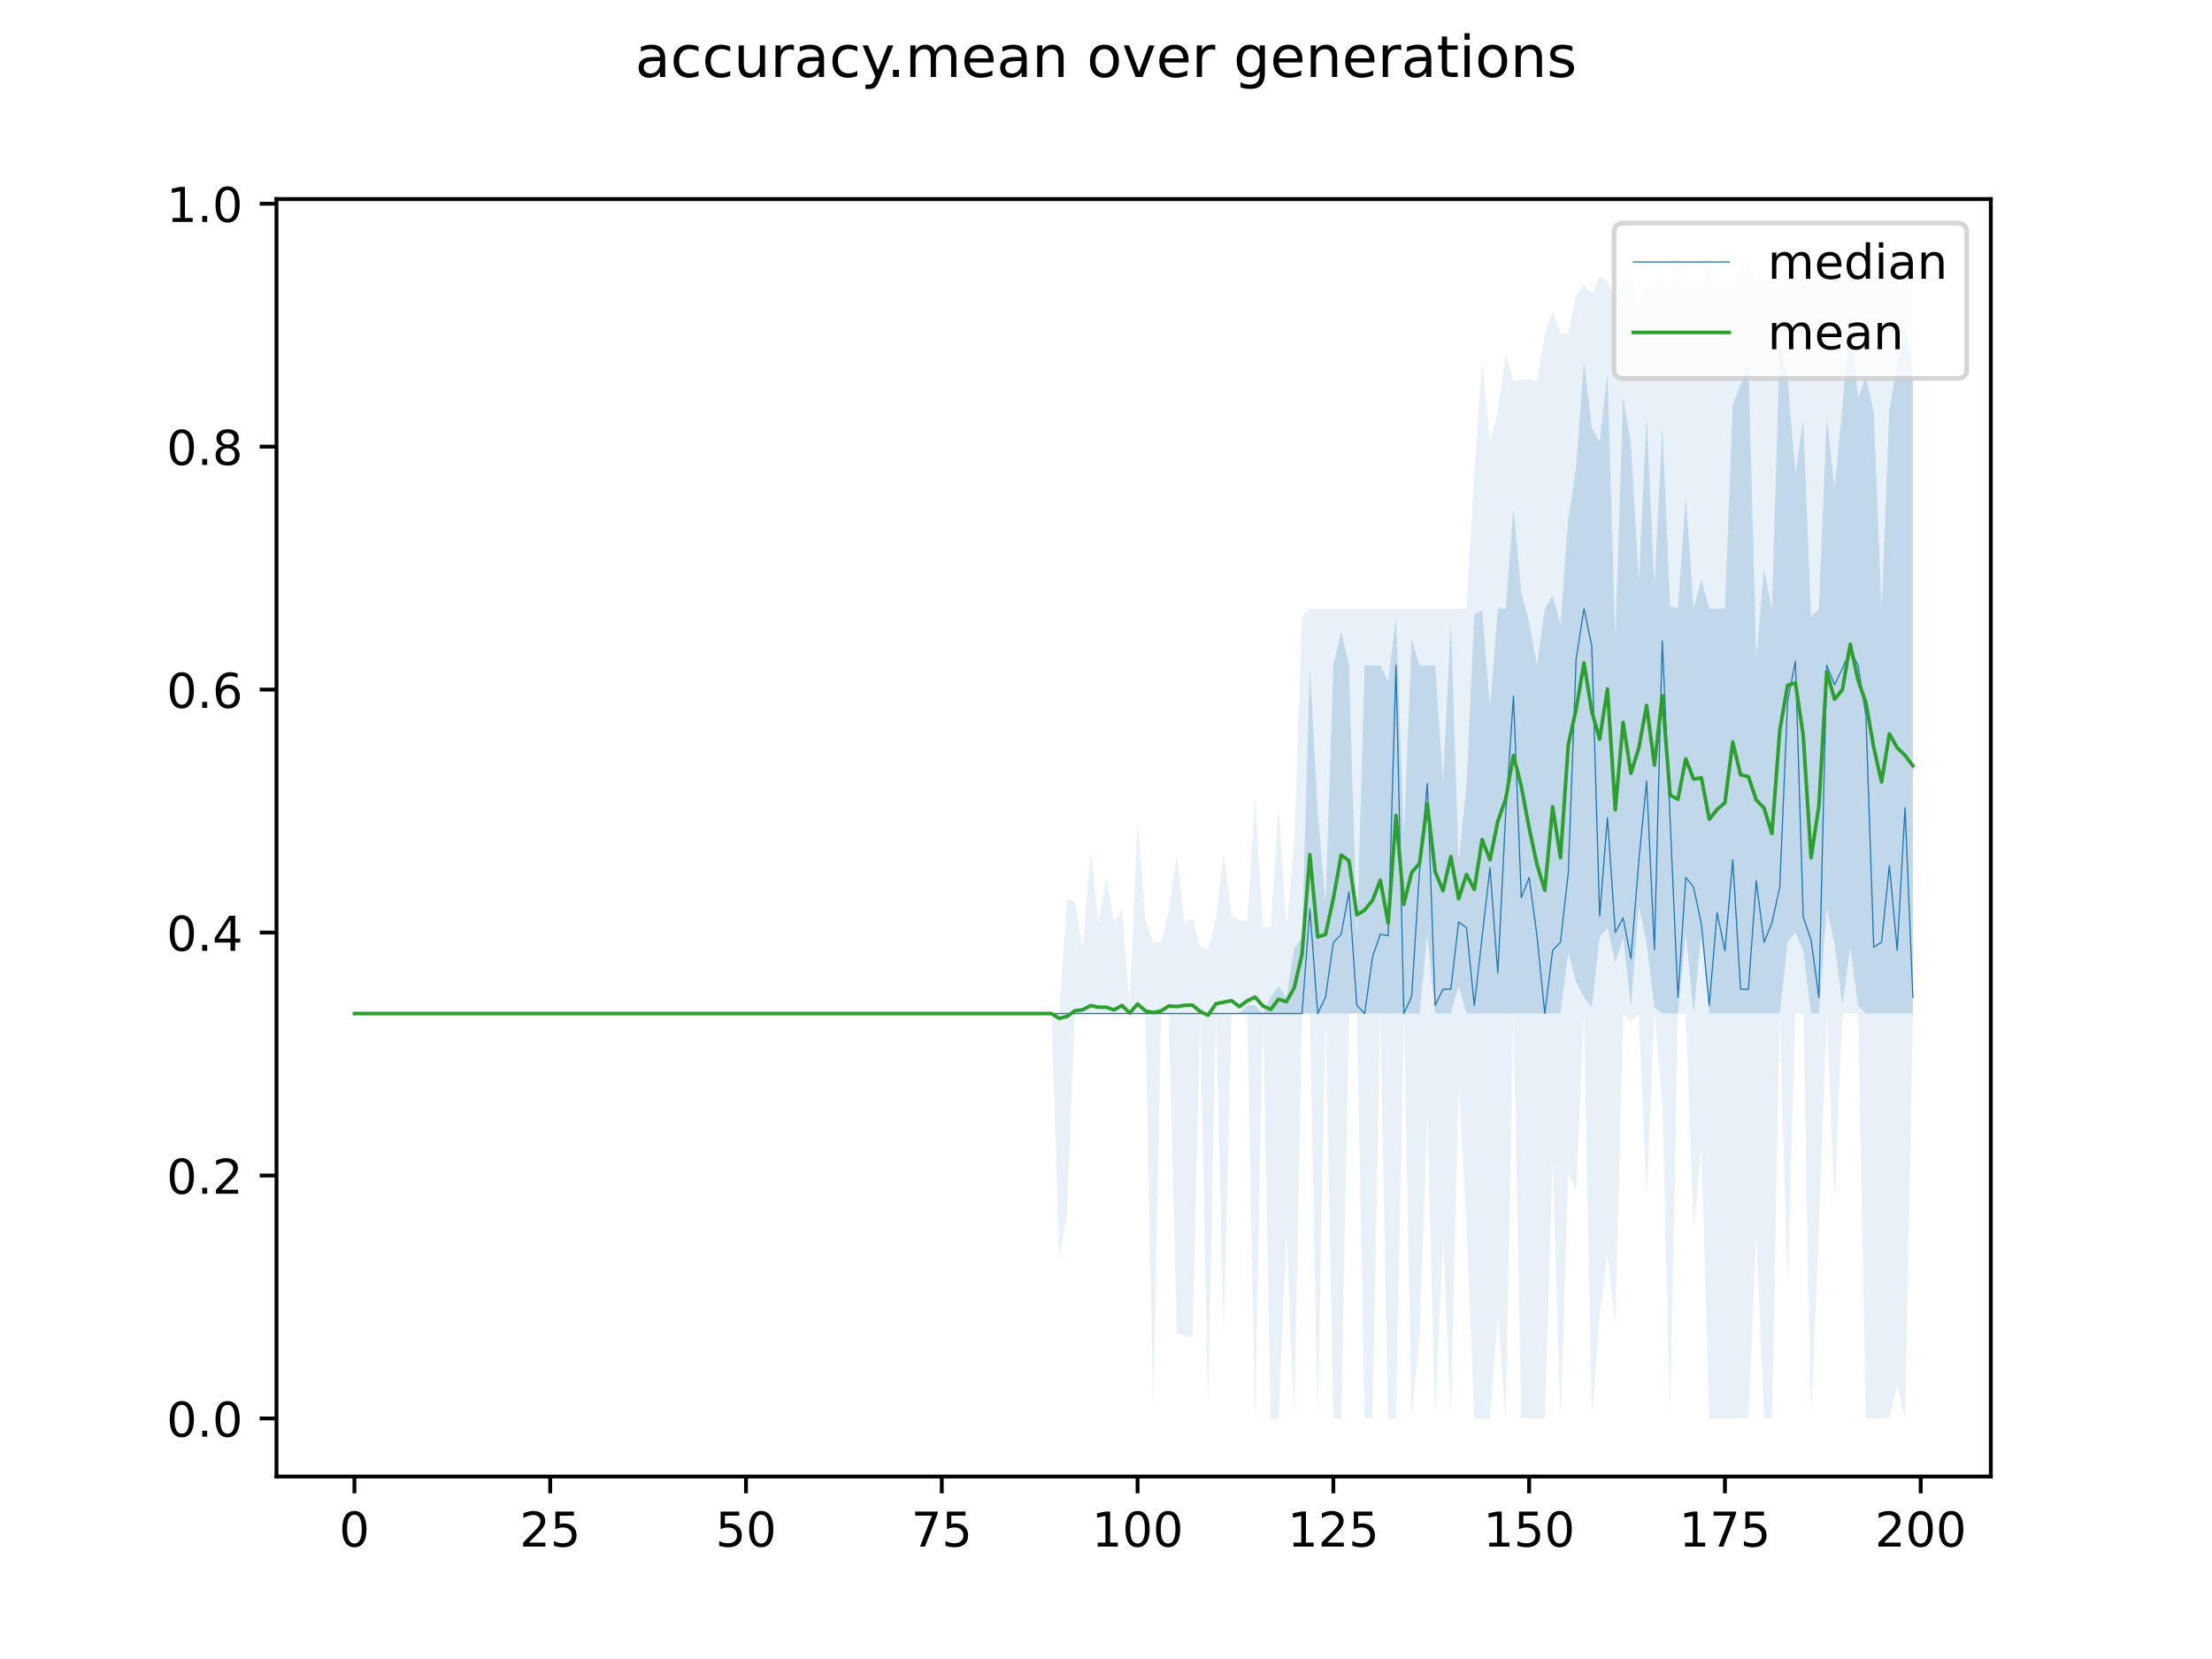 <?xml version="1.0" encoding="utf-8" standalone="no"?>
<!DOCTYPE svg PUBLIC "-//W3C//DTD SVG 1.1//EN"
  "http://www.w3.org/Graphics/SVG/1.1/DTD/svg11.dtd">
<!-- Created with matplotlib (https://matplotlib.org/) -->
<svg height="345.6pt" version="1.1" viewBox="0 0 460.8 345.6" width="460.8pt" xmlns="http://www.w3.org/2000/svg" xmlns:xlink="http://www.w3.org/1999/xlink">
 <defs>
  <style type="text/css">
*{stroke-linecap:butt;stroke-linejoin:round;}
  </style>
 </defs>
 <g id="figure_1">
  <g id="patch_1">
   <path d="M 0 345.6 
L 460.8 345.6 
L 460.8 0 
L 0 0 
z
" style="fill:#ffffff;"/>
  </g>
  <g id="axes_1">
   <g id="patch_2">
    <path d="M 57.6 307.584 
L 414.72 307.584 
L 414.72 41.472 
L 57.6 41.472 
z
" style="fill:#ffffff;"/>
   </g>
   <g id="PolyCollection_1">
    <path clip-path="url(#p1a360f025a)" d="M 73.833 211.137 
L 73.833 211.137 
L 75.464 211.137 
L 77.096 211.137 
L 78.727 211.137 
L 80.358 211.137 
L 81.99 211.137 
L 83.621 211.137 
L 85.253 211.137 
L 86.884 211.137 
L 88.516 211.137 
L 90.147 211.137 
L 91.778 211.137 
L 93.41 211.137 
L 95.041 211.137 
L 96.673 211.137 
L 98.304 211.137 
L 99.936 211.137 
L 101.567 211.137 
L 103.198 211.137 
L 104.83 211.137 
L 106.461 211.137 
L 108.093 211.137 
L 109.724 211.137 
L 111.356 211.137 
L 112.987 211.137 
L 114.618 211.137 
L 116.25 211.137 
L 117.881 211.137 
L 119.513 211.137 
L 121.144 211.137 
L 122.776 211.137 
L 124.407 211.137 
L 126.038 211.137 
L 127.67 211.137 
L 129.301 211.137 
L 130.933 211.137 
L 132.564 211.137 
L 134.196 211.137 
L 135.827 211.137 
L 137.458 211.137 
L 139.09 211.137 
L 140.721 211.137 
L 142.353 211.137 
L 143.984 211.137 
L 145.616 211.137 
L 147.247 211.137 
L 148.879 211.137 
L 150.51 211.137 
L 152.141 211.137 
L 153.773 211.137 
L 155.404 211.137 
L 157.036 211.137 
L 158.667 211.137 
L 160.299 211.137 
L 161.93 211.137 
L 163.561 211.137 
L 165.193 211.137 
L 166.824 211.137 
L 168.456 211.137 
L 170.087 211.137 
L 171.719 211.137 
L 173.35 211.137 
L 174.981 211.137 
L 176.613 211.137 
L 178.244 211.137 
L 179.876 211.137 
L 181.507 211.137 
L 183.139 211.137 
L 184.77 211.137 
L 186.401 211.137 
L 188.033 211.137 
L 189.664 211.137 
L 191.296 211.137 
L 192.927 211.137 
L 194.559 211.137 
L 196.19 211.137 
L 197.821 211.137 
L 199.453 211.137 
L 201.084 211.137 
L 202.716 211.137 
L 204.347 211.137 
L 205.979 211.137 
L 207.61 211.137 
L 209.241 211.137 
L 210.873 211.137 
L 212.504 211.137 
L 214.136 211.137 
L 215.767 211.137 
L 217.399 211.137 
L 219.03 211.137 
L 220.661 211.137 
L 222.293 211.137 
L 223.924 211.137 
L 225.556 211.137 
L 227.187 211.137 
L 228.819 211.137 
L 230.45 211.137 
L 232.081 211.137 
L 233.713 211.137 
L 235.344 211.137 
L 236.976 211.137 
L 238.607 211.137 
L 240.239 211.137 
L 241.87 211.137 
L 243.501 211.137 
L 245.133 211.137 
L 246.764 211.137 
L 248.396 211.137 
L 250.027 211.137 
L 251.659 211.137 
L 253.29 211.137 
L 254.921 211.137 
L 256.553 211.137 
L 258.184 211.137 
L 259.816 211.137 
L 261.447 211.137 
L 263.079 211.137 
L 264.71 211.137 
L 266.341 211.137 
L 267.973 211.137 
L 269.604 211.137 
L 271.236 211.137 
L 272.867 211.137 
L 274.499 211.137 
L 276.13 211.137 
L 277.761 211.137 
L 279.393 211.137 
L 281.024 211.137 
L 282.656 211.137 
L 284.287 211.137 
L 285.919 211.137 
L 287.55 211.137 
L 289.181 211.137 
L 290.813 211.137 
L 292.444 211.137 
L 294.076 211.137 
L 295.707 211.137 
L 297.339 194.741 
L 298.97 211.137 
L 300.601 211.137 
L 302.233 211.137 
L 303.864 205.316 
L 305.496 211.137 
L 307.127 211.137 
L 308.759 211.137 
L 310.39 211.137 
L 312.021 211.137 
L 313.653 211.137 
L 315.284 211.137 
L 316.916 211.137 
L 318.547 211.137 
L 320.179 211.137 
L 321.81 211.137 
L 323.441 211.137 
L 325.073 211.137 
L 326.704 198.399 
L 328.336 204.557 
L 329.967 207.762 
L 331.599 209.871 
L 333.23 195.325 
L 334.862 193.254 
L 336.493 200.593 
L 338.124 195.328 
L 339.756 209.703 
L 341.387 188.731 
L 343.019 196.503 
L 344.65 209.871 
L 346.282 211.137 
L 347.913 211.137 
L 349.544 211.137 
L 351.176 194.266 
L 352.807 211.137 
L 354.439 194.351 
L 356.07 211.137 
L 357.702 211.137 
L 359.333 211.137 
L 360.964 211.137 
L 362.596 211.137 
L 364.227 211.137 
L 365.859 211.137 
L 367.49 211.137 
L 369.122 211.137 
L 370.753 211.137 
L 372.384 196.291 
L 374.016 194.266 
L 375.647 197.978 
L 377.279 211.137 
L 378.91 211.137 
L 380.542 189.175 
L 382.173 196.642 
L 383.804 209.45 
L 385.436 197.303 
L 387.067 209.45 
L 388.699 211.137 
L 390.33 211.137 
L 391.962 211.137 
L 393.593 211.137 
L 395.224 211.137 
L 396.856 211.137 
L 398.487 211.137 
L 398.487 77.186 
L 398.487 77.186 
L 396.856 68.117 
L 395.224 76.09 
L 393.593 85.213 
L 391.962 126.785 
L 390.33 85.959 
L 388.699 78.199 
L 387.067 83.119 
L 385.436 65.04 
L 383.804 84.609 
L 382.173 101.817 
L 380.542 86.971 
L 378.91 126.785 
L 377.279 128.472 
L 375.647 87.298 
L 374.016 98.78 
L 372.384 78.854 
L 370.753 71.788 
L 369.122 127.122 
L 367.49 118.407 
L 365.859 137.245 
L 364.227 75.584 
L 362.596 80.085 
L 360.964 84.188 
L 359.333 126.785 
L 357.702 126.785 
L 356.07 126.785 
L 354.439 120.627 
L 352.807 126.785 
L 351.176 103.42 
L 349.544 126.785 
L 347.913 126.279 
L 346.282 88.658 
L 344.65 122.061 
L 343.019 86.634 
L 341.387 121.049 
L 339.756 92.518 
L 338.124 82.585 
L 336.493 133.196 
L 334.862 77.777 
L 333.23 92.06 
L 331.599 89.074 
L 329.967 75.234 
L 328.336 97.257 
L 326.704 108.014 
L 325.073 130.075 
L 323.441 124.086 
L 321.81 126.785 
L 320.179 138.594 
L 318.547 129.569 
L 316.916 123.411 
L 315.284 105.866 
L 313.653 126.785 
L 312.021 126.785 
L 310.39 147.367 
L 308.759 127.122 
L 307.127 127.882 
L 305.496 163.562 
L 303.864 179.42 
L 302.233 129.653 
L 300.601 162.875 
L 298.97 138.594 
L 297.339 138.594 
L 295.707 138.594 
L 294.076 133.044 
L 292.444 174.275 
L 290.813 128.472 
L 289.181 141.884 
L 287.55 138.594 
L 285.919 138.594 
L 284.287 138.594 
L 282.656 195.314 
L 281.024 138.594 
L 279.393 131.457 
L 277.761 138.594 
L 276.13 188.193 
L 274.499 169.298 
L 272.867 138.594 
L 271.236 195.197 
L 269.604 197.626 
L 267.973 207.762 
L 266.341 205.418 
L 264.71 207.762 
L 263.079 211.137 
L 261.447 209.45 
L 259.816 209.45 
L 258.184 211.137 
L 256.553 211.137 
L 254.921 211.137 
L 253.29 211.137 
L 251.659 211.137 
L 250.027 211.137 
L 248.396 211.137 
L 246.764 211.137 
L 245.133 211.137 
L 243.501 211.137 
L 241.87 211.137 
L 240.239 211.137 
L 238.607 211.137 
L 236.976 211.137 
L 235.344 211.137 
L 233.713 211.137 
L 232.081 211.137 
L 230.45 211.137 
L 228.819 211.137 
L 227.187 211.137 
L 225.556 211.137 
L 223.924 211.137 
L 222.293 211.137 
L 220.661 211.137 
L 219.03 211.137 
L 217.399 211.137 
L 215.767 211.137 
L 214.136 211.137 
L 212.504 211.137 
L 210.873 211.137 
L 209.241 211.137 
L 207.61 211.137 
L 205.979 211.137 
L 204.347 211.137 
L 202.716 211.137 
L 201.084 211.137 
L 199.453 211.137 
L 197.821 211.137 
L 196.19 211.137 
L 194.559 211.137 
L 192.927 211.137 
L 191.296 211.137 
L 189.664 211.137 
L 188.033 211.137 
L 186.401 211.137 
L 184.77 211.137 
L 183.139 211.137 
L 181.507 211.137 
L 179.876 211.137 
L 178.244 211.137 
L 176.613 211.137 
L 174.981 211.137 
L 173.35 211.137 
L 171.719 211.137 
L 170.087 211.137 
L 168.456 211.137 
L 166.824 211.137 
L 165.193 211.137 
L 163.561 211.137 
L 161.93 211.137 
L 160.299 211.137 
L 158.667 211.137 
L 157.036 211.137 
L 155.404 211.137 
L 153.773 211.137 
L 152.141 211.137 
L 150.51 211.137 
L 148.879 211.137 
L 147.247 211.137 
L 145.616 211.137 
L 143.984 211.137 
L 142.353 211.137 
L 140.721 211.137 
L 139.09 211.137 
L 137.458 211.137 
L 135.827 211.137 
L 134.196 211.137 
L 132.564 211.137 
L 130.933 211.137 
L 129.301 211.137 
L 127.67 211.137 
L 126.038 211.137 
L 124.407 211.137 
L 122.776 211.137 
L 121.144 211.137 
L 119.513 211.137 
L 117.881 211.137 
L 116.25 211.137 
L 114.618 211.137 
L 112.987 211.137 
L 111.356 211.137 
L 109.724 211.137 
L 108.093 211.137 
L 106.461 211.137 
L 104.83 211.137 
L 103.198 211.137 
L 101.567 211.137 
L 99.936 211.137 
L 98.304 211.137 
L 96.673 211.137 
L 95.041 211.137 
L 93.41 211.137 
L 91.778 211.137 
L 90.147 211.137 
L 88.516 211.137 
L 86.884 211.137 
L 85.253 211.137 
L 83.621 211.137 
L 81.99 211.137 
L 80.358 211.137 
L 78.727 211.137 
L 77.096 211.137 
L 75.464 211.137 
L 73.833 211.137 
z
" style="fill:#1f77b4;fill-opacity:0.2;"/>
   </g>
   <g id="PolyCollection_2">
    <path clip-path="url(#p1a360f025a)" d="M 73.833 211.137 
L 73.833 211.137 
L 75.464 211.137 
L 77.096 211.137 
L 78.727 211.137 
L 80.358 211.137 
L 81.99 211.137 
L 83.621 211.137 
L 85.253 211.137 
L 86.884 211.137 
L 88.516 211.137 
L 90.147 211.137 
L 91.778 211.137 
L 93.41 211.137 
L 95.041 211.137 
L 96.673 211.137 
L 98.304 211.137 
L 99.936 211.137 
L 101.567 211.137 
L 103.198 211.137 
L 104.83 211.137 
L 106.461 211.137 
L 108.093 211.137 
L 109.724 211.137 
L 111.356 211.137 
L 112.987 211.137 
L 114.618 211.137 
L 116.25 211.137 
L 117.881 211.137 
L 119.513 211.137 
L 121.144 211.137 
L 122.776 211.137 
L 124.407 211.137 
L 126.038 211.137 
L 127.67 211.137 
L 129.301 211.137 
L 130.933 211.137 
L 132.564 211.137 
L 134.196 211.137 
L 135.827 211.137 
L 137.458 211.137 
L 139.09 211.137 
L 140.721 211.137 
L 142.353 211.137 
L 143.984 211.137 
L 145.616 211.137 
L 147.247 211.137 
L 148.879 211.137 
L 150.51 211.137 
L 152.141 211.137 
L 153.773 211.137 
L 155.404 211.137 
L 157.036 211.137 
L 158.667 211.137 
L 160.299 211.137 
L 161.93 211.137 
L 163.561 211.137 
L 165.193 211.137 
L 166.824 211.137 
L 168.456 211.137 
L 170.087 211.137 
L 171.719 211.137 
L 173.35 211.137 
L 174.981 211.137 
L 176.613 211.137 
L 178.244 211.137 
L 179.876 211.137 
L 181.507 211.137 
L 183.139 211.137 
L 184.77 211.137 
L 186.401 211.137 
L 188.033 211.137 
L 189.664 211.137 
L 191.296 211.137 
L 192.927 211.137 
L 194.559 211.137 
L 196.19 211.137 
L 197.821 211.137 
L 199.453 211.137 
L 201.084 211.137 
L 202.716 211.137 
L 204.347 211.137 
L 205.979 211.137 
L 207.61 211.137 
L 209.241 211.137 
L 210.873 211.137 
L 212.504 211.137 
L 214.136 211.137 
L 215.767 211.137 
L 217.399 211.137 
L 219.03 211.137 
L 220.661 262.085 
L 222.293 252.637 
L 223.924 211.137 
L 225.556 211.137 
L 227.187 211.137 
L 228.819 211.137 
L 230.45 211.137 
L 232.081 211.137 
L 233.713 211.137 
L 235.344 211.137 
L 236.976 211.137 
L 238.607 211.137 
L 240.239 293.801 
L 241.87 211.137 
L 243.501 211.137 
L 245.133 277.605 
L 246.764 278.28 
L 248.396 278.618 
L 250.027 211.137 
L 251.659 293.126 
L 253.29 211.137 
L 254.921 277.605 
L 256.553 211.137 
L 258.184 211.137 
L 259.816 211.137 
L 261.447 295.488 
L 263.079 211.137 
L 264.71 295.488 
L 266.341 295.488 
L 267.973 256.686 
L 269.604 295.488 
L 271.236 211.137 
L 272.867 211.137 
L 274.499 295.488 
L 276.13 211.137 
L 277.761 295.488 
L 279.393 295.488 
L 281.024 211.137 
L 282.656 211.137 
L 284.287 295.488 
L 285.919 295.488 
L 287.55 211.137 
L 289.181 295.488 
L 290.813 295.488 
L 292.444 211.137 
L 294.076 295.488 
L 295.707 278.28 
L 297.339 232.393 
L 298.97 295.151 
L 300.601 258.036 
L 302.233 294.813 
L 303.864 225.982 
L 305.496 254.662 
L 307.127 295.488 
L 308.759 295.488 
L 310.39 295.488 
L 312.021 273.894 
L 313.653 295.488 
L 315.284 211.137 
L 316.916 295.488 
L 318.547 295.488 
L 320.179 295.488 
L 321.81 295.488 
L 323.441 241.503 
L 325.073 295.488 
L 326.704 244.54 
L 328.336 247.914 
L 329.967 211.137 
L 331.599 295.488 
L 333.23 274.231 
L 334.862 261.41 
L 336.493 275.581 
L 338.124 211.137 
L 339.756 212.824 
L 341.387 211.137 
L 343.019 249.601 
L 344.65 211.137 
L 346.282 229.356 
L 347.913 295.488 
L 349.544 211.137 
L 351.176 211.137 
L 352.807 256.349 
L 354.439 238.804 
L 356.07 295.488 
L 357.702 295.488 
L 359.333 295.488 
L 360.964 295.488 
L 362.596 295.488 
L 364.227 295.488 
L 365.859 256.686 
L 367.49 295.488 
L 369.122 295.488 
L 370.753 211.137 
L 372.384 267.483 
L 374.016 211.137 
L 375.647 211.137 
L 377.279 295.488 
L 378.91 255.674 
L 380.542 211.137 
L 382.173 250.276 
L 383.804 211.137 
L 385.436 211.137 
L 387.067 211.137 
L 388.699 295.488 
L 390.33 295.488 
L 391.962 295.488 
L 393.593 295.488 
L 395.224 288.74 
L 396.856 295.488 
L 398.487 211.137 
L 398.487 55.93 
L 398.487 55.93 
L 396.856 57.585 
L 395.224 55.255 
L 393.593 55.592 
L 391.962 55.93 
L 390.33 58.292 
L 388.699 57.954 
L 387.067 55.255 
L 385.436 56.97 
L 383.804 55.255 
L 382.173 56.082 
L 380.542 54.918 
L 378.91 54.918 
L 377.279 54.58 
L 375.647 57.634 
L 374.016 59.161 
L 372.384 59.196 
L 370.753 59.047 
L 369.122 57.954 
L 367.49 58.966 
L 365.859 59.047 
L 364.227 53.568 
L 362.596 53.905 
L 360.964 59.841 
L 359.333 59.411 
L 357.702 59.256 
L 356.07 53.568 
L 354.439 60.316 
L 352.807 57.954 
L 351.176 59.979 
L 349.544 55.255 
L 347.913 60.654 
L 346.282 57.617 
L 344.65 58.629 
L 343.019 59.641 
L 341.387 63.16 
L 339.756 57.617 
L 338.124 57.954 
L 336.493 62.722 
L 334.862 58.629 
L 333.23 57.617 
L 331.599 61.328 
L 329.967 59.304 
L 328.336 61.48 
L 326.704 69.426 
L 325.073 69.579 
L 323.441 64.702 
L 321.81 69.662 
L 320.179 79.515 
L 318.547 79.018 
L 316.916 79.059 
L 315.284 79.396 
L 313.653 73.475 
L 312.021 85.622 
L 310.39 91.965 
L 308.759 75.162 
L 307.127 97.869 
L 305.496 126.785 
L 303.864 126.785 
L 302.233 126.785 
L 300.601 126.785 
L 298.97 126.785 
L 297.339 126.785 
L 295.707 126.785 
L 294.076 126.785 
L 292.444 126.785 
L 290.813 126.785 
L 289.181 126.785 
L 287.55 126.785 
L 285.919 126.785 
L 284.287 126.785 
L 282.656 126.785 
L 281.024 126.785 
L 279.393 126.785 
L 277.761 126.785 
L 276.13 126.785 
L 274.499 126.785 
L 272.867 126.785 
L 271.236 128.236 
L 269.604 175.793 
L 267.973 192.917 
L 266.341 168.286 
L 264.71 193.085 
L 263.079 193.24 
L 261.447 166.262 
L 259.816 191.803 
L 258.184 191.663 
L 256.553 190.774 
L 254.921 177.733 
L 253.29 191.567 
L 251.659 197.749 
L 250.027 197.315 
L 248.396 191.23 
L 246.764 192.242 
L 245.133 178.071 
L 243.501 189.543 
L 241.87 196.291 
L 240.239 196.291 
L 238.607 191.567 
L 236.976 171.323 
L 235.344 209.45 
L 233.713 189.205 
L 232.081 192.242 
L 230.45 182.457 
L 228.819 192.242 
L 227.187 177.059 
L 225.556 197.978 
L 223.924 187.92 
L 222.293 187.096 
L 220.661 211.137 
L 219.03 211.137 
L 217.399 211.137 
L 215.767 211.137 
L 214.136 211.137 
L 212.504 211.137 
L 210.873 211.137 
L 209.241 211.137 
L 207.61 211.137 
L 205.979 211.137 
L 204.347 211.137 
L 202.716 211.137 
L 201.084 211.137 
L 199.453 211.137 
L 197.821 211.137 
L 196.19 211.137 
L 194.559 211.137 
L 192.927 211.137 
L 191.296 211.137 
L 189.664 211.137 
L 188.033 211.137 
L 186.401 211.137 
L 184.77 211.137 
L 183.139 211.137 
L 181.507 211.137 
L 179.876 211.137 
L 178.244 211.137 
L 176.613 211.137 
L 174.981 211.137 
L 173.35 211.137 
L 171.719 211.137 
L 170.087 211.137 
L 168.456 211.137 
L 166.824 211.137 
L 165.193 211.137 
L 163.561 211.137 
L 161.93 211.137 
L 160.299 211.137 
L 158.667 211.137 
L 157.036 211.137 
L 155.404 211.137 
L 153.773 211.137 
L 152.141 211.137 
L 150.51 211.137 
L 148.879 211.137 
L 147.247 211.137 
L 145.616 211.137 
L 143.984 211.137 
L 142.353 211.137 
L 140.721 211.137 
L 139.09 211.137 
L 137.458 211.137 
L 135.827 211.137 
L 134.196 211.137 
L 132.564 211.137 
L 130.933 211.137 
L 129.301 211.137 
L 127.67 211.137 
L 126.038 211.137 
L 124.407 211.137 
L 122.776 211.137 
L 121.144 211.137 
L 119.513 211.137 
L 117.881 211.137 
L 116.25 211.137 
L 114.618 211.137 
L 112.987 211.137 
L 111.356 211.137 
L 109.724 211.137 
L 108.093 211.137 
L 106.461 211.137 
L 104.83 211.137 
L 103.198 211.137 
L 101.567 211.137 
L 99.936 211.137 
L 98.304 211.137 
L 96.673 211.137 
L 95.041 211.137 
L 93.41 211.137 
L 91.778 211.137 
L 90.147 211.137 
L 88.516 211.137 
L 86.884 211.137 
L 85.253 211.137 
L 83.621 211.137 
L 81.99 211.137 
L 80.358 211.137 
L 78.727 211.137 
L 77.096 211.137 
L 75.464 211.137 
L 73.833 211.137 
z
" style="fill:#1f77b4;fill-opacity:0.1;"/>
   </g>
   <g id="matplotlib.axis_1">
    <g id="xtick_1">
     <g id="line2d_1">
      <defs>
       <path d="M 0 0 
L 0 3.5 
" id="m3d2b16196c" style="stroke:#000000;stroke-width:0.8;"/>
      </defs>
      <g>
       <use style="stroke:#000000;stroke-width:0.8;" x="73.833" xlink:href="#m3d2b16196c" y="307.584"/>
      </g>
     </g>
     <g id="text_1">
      <!-- 0 -->
      <defs>
       <path d="M 31.781 66.406 
Q 24.172 66.406 20.328 58.906 
Q 16.5 51.422 16.5 36.375 
Q 16.5 21.391 20.328 13.891 
Q 24.172 6.391 31.781 6.391 
Q 39.453 6.391 43.281 13.891 
Q 47.125 21.391 47.125 36.375 
Q 47.125 51.422 43.281 58.906 
Q 39.453 66.406 31.781 66.406 
z
M 31.781 74.219 
Q 44.047 74.219 50.516 64.516 
Q 56.984 54.828 56.984 36.375 
Q 56.984 17.969 50.516 8.266 
Q 44.047 -1.422 31.781 -1.422 
Q 19.531 -1.422 13.062 8.266 
Q 6.594 17.969 6.594 36.375 
Q 6.594 54.828 13.062 64.516 
Q 19.531 74.219 31.781 74.219 
z
" id="DejaVuSans-48"/>
      </defs>
      <g transform="translate(70.651 322.182)scale(0.1 -0.1)">
       <use xlink:href="#DejaVuSans-48"/>
      </g>
     </g>
    </g>
    <g id="xtick_2">
     <g id="line2d_2">
      <g>
       <use style="stroke:#000000;stroke-width:0.8;" x="114.618" xlink:href="#m3d2b16196c" y="307.584"/>
      </g>
     </g>
     <g id="text_2">
      <!-- 25 -->
      <defs>
       <path d="M 19.188 8.297 
L 53.609 8.297 
L 53.609 0 
L 7.328 0 
L 7.328 8.297 
Q 12.938 14.109 22.625 23.891 
Q 32.328 33.688 34.812 36.531 
Q 39.547 41.844 41.422 45.531 
Q 43.312 49.219 43.312 52.781 
Q 43.312 58.594 39.234 62.25 
Q 35.156 65.922 28.609 65.922 
Q 23.969 65.922 18.812 64.312 
Q 13.672 62.703 7.812 59.422 
L 7.812 69.391 
Q 13.766 71.781 18.938 73 
Q 24.125 74.219 28.422 74.219 
Q 39.75 74.219 46.484 68.547 
Q 53.219 62.891 53.219 53.422 
Q 53.219 48.922 51.531 44.891 
Q 49.859 40.875 45.406 35.406 
Q 44.188 33.984 37.641 27.219 
Q 31.109 20.453 19.188 8.297 
z
" id="DejaVuSans-50"/>
       <path d="M 10.797 72.906 
L 49.516 72.906 
L 49.516 64.594 
L 19.828 64.594 
L 19.828 46.734 
Q 21.969 47.469 24.109 47.828 
Q 26.266 48.188 28.422 48.188 
Q 40.625 48.188 47.75 41.5 
Q 54.891 34.812 54.891 23.391 
Q 54.891 11.625 47.562 5.094 
Q 40.234 -1.422 26.906 -1.422 
Q 22.312 -1.422 17.547 -0.641 
Q 12.797 0.141 7.719 1.703 
L 7.719 11.625 
Q 12.109 9.234 16.797 8.062 
Q 21.484 6.891 26.703 6.891 
Q 35.156 6.891 40.078 11.328 
Q 45.016 15.766 45.016 23.391 
Q 45.016 31 40.078 35.438 
Q 35.156 39.891 26.703 39.891 
Q 22.75 39.891 18.812 39.016 
Q 14.891 38.141 10.797 36.281 
z
" id="DejaVuSans-53"/>
      </defs>
      <g transform="translate(108.256 322.182)scale(0.1 -0.1)">
       <use xlink:href="#DejaVuSans-50"/>
       <use x="63.623" xlink:href="#DejaVuSans-53"/>
      </g>
     </g>
    </g>
    <g id="xtick_3">
     <g id="line2d_3">
      <g>
       <use style="stroke:#000000;stroke-width:0.8;" x="155.404" xlink:href="#m3d2b16196c" y="307.584"/>
      </g>
     </g>
     <g id="text_3">
      <!-- 50 -->
      <g transform="translate(149.042 322.182)scale(0.1 -0.1)">
       <use xlink:href="#DejaVuSans-53"/>
       <use x="63.623" xlink:href="#DejaVuSans-48"/>
      </g>
     </g>
    </g>
    <g id="xtick_4">
     <g id="line2d_4">
      <g>
       <use style="stroke:#000000;stroke-width:0.8;" x="196.19" xlink:href="#m3d2b16196c" y="307.584"/>
      </g>
     </g>
     <g id="text_4">
      <!-- 75 -->
      <defs>
       <path d="M 8.203 72.906 
L 55.078 72.906 
L 55.078 68.703 
L 28.609 0 
L 18.312 0 
L 43.219 64.594 
L 8.203 64.594 
z
" id="DejaVuSans-55"/>
      </defs>
      <g transform="translate(189.827 322.182)scale(0.1 -0.1)">
       <use xlink:href="#DejaVuSans-55"/>
       <use x="63.623" xlink:href="#DejaVuSans-53"/>
      </g>
     </g>
    </g>
    <g id="xtick_5">
     <g id="line2d_5">
      <g>
       <use style="stroke:#000000;stroke-width:0.8;" x="236.976" xlink:href="#m3d2b16196c" y="307.584"/>
      </g>
     </g>
     <g id="text_5">
      <!-- 100 -->
      <defs>
       <path d="M 12.406 8.297 
L 28.516 8.297 
L 28.516 63.922 
L 10.984 60.406 
L 10.984 69.391 
L 28.422 72.906 
L 38.281 72.906 
L 38.281 8.297 
L 54.391 8.297 
L 54.391 0 
L 12.406 0 
z
" id="DejaVuSans-49"/>
      </defs>
      <g transform="translate(227.432 322.182)scale(0.1 -0.1)">
       <use xlink:href="#DejaVuSans-49"/>
       <use x="63.623" xlink:href="#DejaVuSans-48"/>
       <use x="127.246" xlink:href="#DejaVuSans-48"/>
      </g>
     </g>
    </g>
    <g id="xtick_6">
     <g id="line2d_6">
      <g>
       <use style="stroke:#000000;stroke-width:0.8;" x="277.761" xlink:href="#m3d2b16196c" y="307.584"/>
      </g>
     </g>
     <g id="text_6">
      <!-- 125 -->
      <g transform="translate(268.218 322.182)scale(0.1 -0.1)">
       <use xlink:href="#DejaVuSans-49"/>
       <use x="63.623" xlink:href="#DejaVuSans-50"/>
       <use x="127.246" xlink:href="#DejaVuSans-53"/>
      </g>
     </g>
    </g>
    <g id="xtick_7">
     <g id="line2d_7">
      <g>
       <use style="stroke:#000000;stroke-width:0.8;" x="318.547" xlink:href="#m3d2b16196c" y="307.584"/>
      </g>
     </g>
     <g id="text_7">
      <!-- 150 -->
      <g transform="translate(309.003 322.182)scale(0.1 -0.1)">
       <use xlink:href="#DejaVuSans-49"/>
       <use x="63.623" xlink:href="#DejaVuSans-53"/>
       <use x="127.246" xlink:href="#DejaVuSans-48"/>
      </g>
     </g>
    </g>
    <g id="xtick_8">
     <g id="line2d_8">
      <g>
       <use style="stroke:#000000;stroke-width:0.8;" x="359.333" xlink:href="#m3d2b16196c" y="307.584"/>
      </g>
     </g>
     <g id="text_8">
      <!-- 175 -->
      <g transform="translate(349.789 322.182)scale(0.1 -0.1)">
       <use xlink:href="#DejaVuSans-49"/>
       <use x="63.623" xlink:href="#DejaVuSans-55"/>
       <use x="127.246" xlink:href="#DejaVuSans-53"/>
      </g>
     </g>
    </g>
    <g id="xtick_9">
     <g id="line2d_9">
      <g>
       <use style="stroke:#000000;stroke-width:0.8;" x="400.119" xlink:href="#m3d2b16196c" y="307.584"/>
      </g>
     </g>
     <g id="text_9">
      <!-- 200 -->
      <g transform="translate(390.575 322.182)scale(0.1 -0.1)">
       <use xlink:href="#DejaVuSans-50"/>
       <use x="63.623" xlink:href="#DejaVuSans-48"/>
       <use x="127.246" xlink:href="#DejaVuSans-48"/>
      </g>
     </g>
    </g>
   </g>
   <g id="matplotlib.axis_2">
    <g id="ytick_1">
     <g id="line2d_10">
      <defs>
       <path d="M 0 0 
L -3.5 0 
" id="ma3bad30ad4" style="stroke:#000000;stroke-width:0.8;"/>
      </defs>
      <g>
       <use style="stroke:#000000;stroke-width:0.8;" x="57.6" xlink:href="#ma3bad30ad4" y="295.488"/>
      </g>
     </g>
     <g id="text_10">
      <!-- 0.0 -->
      <defs>
       <path d="M 10.688 12.406 
L 21 12.406 
L 21 0 
L 10.688 0 
z
" id="DejaVuSans-46"/>
      </defs>
      <g transform="translate(34.697 299.287)scale(0.1 -0.1)">
       <use xlink:href="#DejaVuSans-48"/>
       <use x="63.623" xlink:href="#DejaVuSans-46"/>
       <use x="95.41" xlink:href="#DejaVuSans-48"/>
      </g>
     </g>
    </g>
    <g id="ytick_2">
     <g id="line2d_11">
      <g>
       <use style="stroke:#000000;stroke-width:0.8;" x="57.6" xlink:href="#ma3bad30ad4" y="244.877"/>
      </g>
     </g>
     <g id="text_11">
      <!-- 0.2 -->
      <g transform="translate(34.697 248.676)scale(0.1 -0.1)">
       <use xlink:href="#DejaVuSans-48"/>
       <use x="63.623" xlink:href="#DejaVuSans-46"/>
       <use x="95.41" xlink:href="#DejaVuSans-50"/>
      </g>
     </g>
    </g>
    <g id="ytick_3">
     <g id="line2d_12">
      <g>
       <use style="stroke:#000000;stroke-width:0.8;" x="57.6" xlink:href="#ma3bad30ad4" y="194.266"/>
      </g>
     </g>
     <g id="text_12">
      <!-- 0.4 -->
      <defs>
       <path d="M 37.797 64.312 
L 12.891 25.391 
L 37.797 25.391 
z
M 35.203 72.906 
L 47.609 72.906 
L 47.609 25.391 
L 58.016 25.391 
L 58.016 17.188 
L 47.609 17.188 
L 47.609 0 
L 37.797 0 
L 37.797 17.188 
L 4.891 17.188 
L 4.891 26.703 
z
" id="DejaVuSans-52"/>
      </defs>
      <g transform="translate(34.697 198.065)scale(0.1 -0.1)">
       <use xlink:href="#DejaVuSans-48"/>
       <use x="63.623" xlink:href="#DejaVuSans-46"/>
       <use x="95.41" xlink:href="#DejaVuSans-52"/>
      </g>
     </g>
    </g>
    <g id="ytick_4">
     <g id="line2d_13">
      <g>
       <use style="stroke:#000000;stroke-width:0.8;" x="57.6" xlink:href="#ma3bad30ad4" y="143.655"/>
      </g>
     </g>
     <g id="text_13">
      <!-- 0.6 -->
      <defs>
       <path d="M 33.016 40.375 
Q 26.375 40.375 22.484 35.828 
Q 18.609 31.297 18.609 23.391 
Q 18.609 15.531 22.484 10.953 
Q 26.375 6.391 33.016 6.391 
Q 39.656 6.391 43.531 10.953 
Q 47.406 15.531 47.406 23.391 
Q 47.406 31.297 43.531 35.828 
Q 39.656 40.375 33.016 40.375 
z
M 52.594 71.297 
L 52.594 62.312 
Q 48.875 64.062 45.094 64.984 
Q 41.312 65.922 37.594 65.922 
Q 27.828 65.922 22.672 59.328 
Q 17.531 52.734 16.797 39.406 
Q 19.672 43.656 24.016 45.922 
Q 28.375 48.188 33.594 48.188 
Q 44.578 48.188 50.953 41.516 
Q 57.328 34.859 57.328 23.391 
Q 57.328 12.156 50.688 5.359 
Q 44.047 -1.422 33.016 -1.422 
Q 20.359 -1.422 13.672 8.266 
Q 6.984 17.969 6.984 36.375 
Q 6.984 53.656 15.188 63.938 
Q 23.391 74.219 37.203 74.219 
Q 40.922 74.219 44.703 73.484 
Q 48.484 72.75 52.594 71.297 
z
" id="DejaVuSans-54"/>
      </defs>
      <g transform="translate(34.697 147.455)scale(0.1 -0.1)">
       <use xlink:href="#DejaVuSans-48"/>
       <use x="63.623" xlink:href="#DejaVuSans-46"/>
       <use x="95.41" xlink:href="#DejaVuSans-54"/>
      </g>
     </g>
    </g>
    <g id="ytick_5">
     <g id="line2d_14">
      <g>
       <use style="stroke:#000000;stroke-width:0.8;" x="57.6" xlink:href="#ma3bad30ad4" y="93.044"/>
      </g>
     </g>
     <g id="text_14">
      <!-- 0.8 -->
      <defs>
       <path d="M 31.781 34.625 
Q 24.75 34.625 20.719 30.859 
Q 16.703 27.094 16.703 20.516 
Q 16.703 13.922 20.719 10.156 
Q 24.75 6.391 31.781 6.391 
Q 38.812 6.391 42.859 10.172 
Q 46.922 13.969 46.922 20.516 
Q 46.922 27.094 42.891 30.859 
Q 38.875 34.625 31.781 34.625 
z
M 21.922 38.812 
Q 15.578 40.375 12.031 44.719 
Q 8.5 49.078 8.5 55.328 
Q 8.5 64.062 14.719 69.141 
Q 20.953 74.219 31.781 74.219 
Q 42.672 74.219 48.875 69.141 
Q 55.078 64.062 55.078 55.328 
Q 55.078 49.078 51.531 44.719 
Q 48 40.375 41.703 38.812 
Q 48.828 37.156 52.797 32.312 
Q 56.781 27.484 56.781 20.516 
Q 56.781 9.906 50.312 4.234 
Q 43.844 -1.422 31.781 -1.422 
Q 19.734 -1.422 13.25 4.234 
Q 6.781 9.906 6.781 20.516 
Q 6.781 27.484 10.781 32.312 
Q 14.797 37.156 21.922 38.812 
z
M 18.312 54.391 
Q 18.312 48.734 21.844 45.562 
Q 25.391 42.391 31.781 42.391 
Q 38.141 42.391 41.719 45.562 
Q 45.312 48.734 45.312 54.391 
Q 45.312 60.062 41.719 63.234 
Q 38.141 66.406 31.781 66.406 
Q 25.391 66.406 21.844 63.234 
Q 18.312 60.062 18.312 54.391 
z
" id="DejaVuSans-56"/>
      </defs>
      <g transform="translate(34.697 96.844)scale(0.1 -0.1)">
       <use xlink:href="#DejaVuSans-48"/>
       <use x="63.623" xlink:href="#DejaVuSans-46"/>
       <use x="95.41" xlink:href="#DejaVuSans-56"/>
      </g>
     </g>
    </g>
    <g id="ytick_6">
     <g id="line2d_15">
      <g>
       <use style="stroke:#000000;stroke-width:0.8;" x="57.6" xlink:href="#ma3bad30ad4" y="42.434"/>
      </g>
     </g>
     <g id="text_15">
      <!-- 1.0 -->
      <g transform="translate(34.697 46.233)scale(0.1 -0.1)">
       <use xlink:href="#DejaVuSans-49"/>
       <use x="63.623" xlink:href="#DejaVuSans-46"/>
       <use x="95.41" xlink:href="#DejaVuSans-48"/>
      </g>
     </g>
    </g>
   </g>
   <g id="line2d_16">
    <path clip-path="url(#p1a360f025a)" d="M 73.833 211.137 
L 271.236 211.137 
L 272.867 189.324 
L 274.499 211.137 
L 276.13 207.762 
L 277.761 196.35 
L 279.393 194.604 
L 281.024 185.831 
L 282.656 209.45 
L 284.287 211.137 
L 285.919 199.327 
L 287.55 194.604 
L 289.181 194.941 
L 290.813 138.594 
L 292.444 211.137 
L 294.076 207.594 
L 295.707 181.445 
L 297.339 163.225 
L 298.97 209.45 
L 300.601 206.075 
L 302.233 206.075 
L 303.864 192.073 
L 305.496 193.254 
L 307.127 209.45 
L 310.39 180.77 
L 312.021 202.701 
L 313.653 169.636 
L 315.284 145.005 
L 316.916 187.012 
L 318.547 182.794 
L 320.179 194.941 
L 321.81 211.137 
L 323.441 197.978 
L 325.073 196.291 
L 326.704 181.782 
L 328.336 137.245 
L 329.967 126.785 
L 331.599 134.545 
L 333.23 190.892 
L 334.862 170.31 
L 336.493 194.266 
L 338.124 191.23 
L 339.756 199.665 
L 341.387 179.42 
L 343.019 162.719 
L 344.65 197.87 
L 346.282 133.533 
L 349.544 207.762 
L 351.176 182.794 
L 352.807 184.819 
L 354.439 192.579 
L 356.07 209.45 
L 357.702 190.123 
L 359.333 198.06 
L 360.964 179.083 
L 362.596 206.075 
L 364.227 206.075 
L 365.859 183.469 
L 367.49 196.291 
L 369.122 192.242 
L 370.753 184.819 
L 372.384 146.186 
L 374.016 137.751 
L 375.647 190.992 
L 377.279 195.84 
L 378.91 207.762 
L 380.542 138.594 
L 382.173 142.643 
L 383.804 139.269 
L 385.436 135.389 
L 387.067 138.594 
L 388.699 149.054 
L 390.33 197.303 
L 391.962 196.291 
L 393.593 180.274 
L 395.224 197.978 
L 396.856 168.286 
L 398.487 207.762 
L 398.487 207.762 
" style="fill:none;stroke:#1f77b4;stroke-linecap:square;stroke-width:0.25;"/>
   </g>
   <g id="line2d_17">
    <path clip-path="url(#p1a360f025a)" d="M 73.833 211.137 
L 219.03 211.137 
L 220.661 212.156 
L 222.293 211.726 
L 223.924 210.567 
L 225.556 210.347 
L 227.187 209.48 
L 228.819 209.814 
L 230.45 209.824 
L 232.081 210.381 
L 233.713 209.466 
L 235.344 211.018 
L 236.976 209.146 
L 238.607 210.59 
L 240.239 210.941 
L 241.87 210.596 
L 243.501 209.547 
L 245.133 209.676 
L 246.764 209.434 
L 248.396 209.394 
L 250.027 210.712 
L 251.659 211.492 
L 253.29 209.11 
L 256.553 208.447 
L 258.184 209.702 
L 259.816 208.484 
L 261.447 207.717 
L 263.079 209.543 
L 264.71 210.286 
L 266.341 208.146 
L 267.973 208.701 
L 269.604 205.786 
L 271.236 198.805 
L 272.867 178.053 
L 274.499 195.184 
L 276.13 194.662 
L 277.761 187.18 
L 279.393 178.127 
L 281.024 179.327 
L 282.656 190.593 
L 284.287 189.585 
L 285.919 187.558 
L 287.55 183.357 
L 289.181 192.305 
L 290.813 169.867 
L 292.444 188.369 
L 294.076 181.738 
L 295.707 179.876 
L 297.339 167.397 
L 298.97 181.58 
L 300.601 185.56 
L 302.233 178.431 
L 303.864 187.228 
L 305.496 182.165 
L 307.127 185.289 
L 308.759 174.885 
L 310.39 179.146 
L 312.021 171.078 
L 313.653 166.474 
L 315.284 157.379 
L 316.916 163.815 
L 318.547 172.482 
L 320.179 180.061 
L 321.81 185.482 
L 323.441 168.079 
L 325.073 178.666 
L 326.704 155.114 
L 328.336 147.776 
L 329.967 138.083 
L 331.599 148.185 
L 333.23 153.997 
L 334.862 143.527 
L 336.493 168.702 
L 338.124 150.485 
L 339.756 161.082 
L 341.387 155.867 
L 343.019 146.962 
L 344.65 159.367 
L 346.282 144.926 
L 347.913 165.635 
L 349.544 166.508 
L 351.176 158.079 
L 352.807 162.307 
L 354.439 162.037 
L 356.07 170.665 
L 357.702 168.629 
L 359.333 167.224 
L 360.964 154.584 
L 362.596 161.402 
L 364.227 161.782 
L 365.859 166.64 
L 367.49 168.339 
L 369.122 173.65 
L 370.753 152.169 
L 372.384 142.765 
L 374.016 142.244 
L 375.647 153.229 
L 377.279 178.698 
L 378.91 167.862 
L 380.542 139.891 
L 382.173 145.679 
L 383.804 143.688 
L 385.436 134.205 
L 387.067 141.703 
L 388.699 146.36 
L 390.33 155.668 
L 391.962 162.894 
L 393.593 152.88 
L 395.224 155.773 
L 396.856 157.359 
L 398.487 159.519 
L 398.487 159.519 
" style="fill:none;stroke:#2ca02c;stroke-linecap:square;stroke-width:0.75;"/>
   </g>
   <g id="patch_3">
    <path d="M 57.6 307.584 
L 57.6 41.472 
" style="fill:none;stroke:#000000;stroke-linecap:square;stroke-linejoin:miter;stroke-width:0.8;"/>
   </g>
   <g id="patch_4">
    <path d="M 414.72 307.584 
L 414.72 41.472 
" style="fill:none;stroke:#000000;stroke-linecap:square;stroke-linejoin:miter;stroke-width:0.8;"/>
   </g>
   <g id="patch_5">
    <path d="M 57.6 307.584 
L 414.72 307.584 
" style="fill:none;stroke:#000000;stroke-linecap:square;stroke-linejoin:miter;stroke-width:0.8;"/>
   </g>
   <g id="patch_6">
    <path d="M 57.6 41.472 
L 414.72 41.472 
" style="fill:none;stroke:#000000;stroke-linecap:square;stroke-linejoin:miter;stroke-width:0.8;"/>
   </g>
   <g id="legend_1">
    <g id="patch_7">
     <path d="M 338.234 78.828 
L 407.72 78.828 
Q 409.72 78.828 409.72 76.828 
L 409.72 48.472 
Q 409.72 46.472 407.72 46.472 
L 338.234 46.472 
Q 336.234 46.472 336.234 48.472 
L 336.234 76.828 
Q 336.234 78.828 338.234 78.828 
z
" style="fill:#ffffff;opacity:0.8;stroke:#cccccc;stroke-linejoin:miter;"/>
    </g>
    <g id="line2d_18">
     <path d="M 340.234 54.57 
L 360.234 54.57 
" style="fill:none;stroke:#1f77b4;stroke-linecap:square;stroke-width:0.25;"/>
    </g>
    <g id="line2d_19"/>
    <g id="text_16">
     <!-- median -->
     <defs>
      <path d="M 52 44.188 
Q 55.375 50.25 60.062 53.125 
Q 64.75 56 71.094 56 
Q 79.641 56 84.281 50.016 
Q 88.922 44.047 88.922 33.016 
L 88.922 0 
L 79.891 0 
L 79.891 32.719 
Q 79.891 40.578 77.094 44.375 
Q 74.312 48.188 68.609 48.188 
Q 61.625 48.188 57.562 43.547 
Q 53.516 38.922 53.516 30.906 
L 53.516 0 
L 44.484 0 
L 44.484 32.719 
Q 44.484 40.625 41.703 44.406 
Q 38.922 48.188 33.109 48.188 
Q 26.219 48.188 22.156 43.531 
Q 18.109 38.875 18.109 30.906 
L 18.109 0 
L 9.078 0 
L 9.078 54.688 
L 18.109 54.688 
L 18.109 46.188 
Q 21.188 51.219 25.484 53.609 
Q 29.781 56 35.688 56 
Q 41.656 56 45.828 52.969 
Q 50 49.953 52 44.188 
z
" id="DejaVuSans-109"/>
      <path d="M 56.203 29.594 
L 56.203 25.203 
L 14.891 25.203 
Q 15.484 15.922 20.484 11.062 
Q 25.484 6.203 34.422 6.203 
Q 39.594 6.203 44.453 7.469 
Q 49.312 8.734 54.109 11.281 
L 54.109 2.781 
Q 49.266 0.734 44.188 -0.344 
Q 39.109 -1.422 33.891 -1.422 
Q 20.797 -1.422 13.156 6.188 
Q 5.516 13.812 5.516 26.812 
Q 5.516 40.234 12.766 48.109 
Q 20.016 56 32.328 56 
Q 43.359 56 49.781 48.891 
Q 56.203 41.797 56.203 29.594 
z
M 47.219 32.234 
Q 47.125 39.594 43.094 43.984 
Q 39.062 48.391 32.422 48.391 
Q 24.906 48.391 20.391 44.141 
Q 15.875 39.891 15.188 32.172 
z
" id="DejaVuSans-101"/>
      <path d="M 45.406 46.391 
L 45.406 75.984 
L 54.391 75.984 
L 54.391 0 
L 45.406 0 
L 45.406 8.203 
Q 42.578 3.328 38.25 0.953 
Q 33.938 -1.422 27.875 -1.422 
Q 17.969 -1.422 11.734 6.484 
Q 5.516 14.406 5.516 27.297 
Q 5.516 40.188 11.734 48.094 
Q 17.969 56 27.875 56 
Q 33.938 56 38.25 53.625 
Q 42.578 51.266 45.406 46.391 
z
M 14.797 27.297 
Q 14.797 17.391 18.875 11.75 
Q 22.953 6.109 30.078 6.109 
Q 37.203 6.109 41.297 11.75 
Q 45.406 17.391 45.406 27.297 
Q 45.406 37.203 41.297 42.844 
Q 37.203 48.484 30.078 48.484 
Q 22.953 48.484 18.875 42.844 
Q 14.797 37.203 14.797 27.297 
z
" id="DejaVuSans-100"/>
      <path d="M 9.422 54.688 
L 18.406 54.688 
L 18.406 0 
L 9.422 0 
z
M 9.422 75.984 
L 18.406 75.984 
L 18.406 64.594 
L 9.422 64.594 
z
" id="DejaVuSans-105"/>
      <path d="M 34.281 27.484 
Q 23.391 27.484 19.188 25 
Q 14.984 22.516 14.984 16.5 
Q 14.984 11.719 18.141 8.906 
Q 21.297 6.109 26.703 6.109 
Q 34.188 6.109 38.703 11.406 
Q 43.219 16.703 43.219 25.484 
L 43.219 27.484 
z
M 52.203 31.203 
L 52.203 0 
L 43.219 0 
L 43.219 8.297 
Q 40.141 3.328 35.547 0.953 
Q 30.953 -1.422 24.312 -1.422 
Q 15.922 -1.422 10.953 3.297 
Q 6 8.016 6 15.922 
Q 6 25.141 12.172 29.828 
Q 18.359 34.516 30.609 34.516 
L 43.219 34.516 
L 43.219 35.406 
Q 43.219 41.609 39.141 45 
Q 35.062 48.391 27.688 48.391 
Q 23 48.391 18.547 47.266 
Q 14.109 46.141 10.016 43.891 
L 10.016 52.203 
Q 14.938 54.109 19.578 55.047 
Q 24.219 56 28.609 56 
Q 40.484 56 46.344 49.844 
Q 52.203 43.703 52.203 31.203 
z
" id="DejaVuSans-97"/>
      <path d="M 54.891 33.016 
L 54.891 0 
L 45.906 0 
L 45.906 32.719 
Q 45.906 40.484 42.875 44.328 
Q 39.844 48.188 33.797 48.188 
Q 26.516 48.188 22.312 43.547 
Q 18.109 38.922 18.109 30.906 
L 18.109 0 
L 9.078 0 
L 9.078 54.688 
L 18.109 54.688 
L 18.109 46.188 
Q 21.344 51.125 25.703 53.562 
Q 30.078 56 35.797 56 
Q 45.219 56 50.047 50.172 
Q 54.891 44.344 54.891 33.016 
z
" id="DejaVuSans-110"/>
     </defs>
     <g transform="translate(368.234 58.07)scale(0.1 -0.1)">
      <use xlink:href="#DejaVuSans-109"/>
      <use x="97.412" xlink:href="#DejaVuSans-101"/>
      <use x="158.936" xlink:href="#DejaVuSans-100"/>
      <use x="222.412" xlink:href="#DejaVuSans-105"/>
      <use x="250.195" xlink:href="#DejaVuSans-97"/>
      <use x="311.475" xlink:href="#DejaVuSans-110"/>
     </g>
    </g>
    <g id="line2d_20">
     <path d="M 340.234 69.249 
L 360.234 69.249 
" style="fill:none;stroke:#2ca02c;stroke-linecap:square;stroke-width:0.75;"/>
    </g>
    <g id="line2d_21"/>
    <g id="text_17">
     <!-- mean -->
     <g transform="translate(368.234 72.749)scale(0.1 -0.1)">
      <use xlink:href="#DejaVuSans-109"/>
      <use x="97.412" xlink:href="#DejaVuSans-101"/>
      <use x="158.936" xlink:href="#DejaVuSans-97"/>
      <use x="220.215" xlink:href="#DejaVuSans-110"/>
     </g>
    </g>
   </g>
  </g>
  <g id="text_18">
   <!-- accuracy.mean over generations -->
   <defs>
    <path d="M 48.781 52.594 
L 48.781 44.188 
Q 44.969 46.297 41.141 47.344 
Q 37.312 48.391 33.406 48.391 
Q 24.656 48.391 19.812 42.844 
Q 14.984 37.312 14.984 27.297 
Q 14.984 17.281 19.812 11.734 
Q 24.656 6.203 33.406 6.203 
Q 37.312 6.203 41.141 7.25 
Q 44.969 8.297 48.781 10.406 
L 48.781 2.094 
Q 45.016 0.344 40.984 -0.531 
Q 36.969 -1.422 32.422 -1.422 
Q 20.062 -1.422 12.781 6.344 
Q 5.516 14.109 5.516 27.297 
Q 5.516 40.672 12.859 48.328 
Q 20.219 56 33.016 56 
Q 37.156 56 41.109 55.141 
Q 45.062 54.297 48.781 52.594 
z
" id="DejaVuSans-99"/>
    <path d="M 8.5 21.578 
L 8.5 54.688 
L 17.484 54.688 
L 17.484 21.922 
Q 17.484 14.156 20.5 10.266 
Q 23.531 6.391 29.594 6.391 
Q 36.859 6.391 41.078 11.031 
Q 45.312 15.672 45.312 23.688 
L 45.312 54.688 
L 54.297 54.688 
L 54.297 0 
L 45.312 0 
L 45.312 8.406 
Q 42.047 3.422 37.719 1 
Q 33.406 -1.422 27.688 -1.422 
Q 18.266 -1.422 13.375 4.438 
Q 8.5 10.297 8.5 21.578 
z
M 31.109 56 
z
" id="DejaVuSans-117"/>
    <path d="M 41.109 46.297 
Q 39.594 47.172 37.812 47.578 
Q 36.031 48 33.891 48 
Q 26.266 48 22.188 43.047 
Q 18.109 38.094 18.109 28.812 
L 18.109 0 
L 9.078 0 
L 9.078 54.688 
L 18.109 54.688 
L 18.109 46.188 
Q 20.953 51.172 25.484 53.578 
Q 30.031 56 36.531 56 
Q 37.453 56 38.578 55.875 
Q 39.703 55.766 41.062 55.516 
z
" id="DejaVuSans-114"/>
    <path d="M 32.172 -5.078 
Q 28.375 -14.844 24.75 -17.812 
Q 21.141 -20.797 15.094 -20.797 
L 7.906 -20.797 
L 7.906 -13.281 
L 13.188 -13.281 
Q 16.891 -13.281 18.938 -11.516 
Q 21 -9.766 23.484 -3.219 
L 25.094 0.875 
L 2.984 54.688 
L 12.5 54.688 
L 29.594 11.922 
L 46.688 54.688 
L 56.203 54.688 
z
" id="DejaVuSans-121"/>
    <path id="DejaVuSans-32"/>
    <path d="M 30.609 48.391 
Q 23.391 48.391 19.188 42.75 
Q 14.984 37.109 14.984 27.297 
Q 14.984 17.484 19.156 11.844 
Q 23.344 6.203 30.609 6.203 
Q 37.797 6.203 41.984 11.859 
Q 46.188 17.531 46.188 27.297 
Q 46.188 37.016 41.984 42.703 
Q 37.797 48.391 30.609 48.391 
z
M 30.609 56 
Q 42.328 56 49.016 48.375 
Q 55.719 40.766 55.719 27.297 
Q 55.719 13.875 49.016 6.219 
Q 42.328 -1.422 30.609 -1.422 
Q 18.844 -1.422 12.172 6.219 
Q 5.516 13.875 5.516 27.297 
Q 5.516 40.766 12.172 48.375 
Q 18.844 56 30.609 56 
z
" id="DejaVuSans-111"/>
    <path d="M 2.984 54.688 
L 12.5 54.688 
L 29.594 8.797 
L 46.688 54.688 
L 56.203 54.688 
L 35.688 0 
L 23.484 0 
z
" id="DejaVuSans-118"/>
    <path d="M 45.406 27.984 
Q 45.406 37.75 41.375 43.109 
Q 37.359 48.484 30.078 48.484 
Q 22.859 48.484 18.828 43.109 
Q 14.797 37.75 14.797 27.984 
Q 14.797 18.266 18.828 12.891 
Q 22.859 7.516 30.078 7.516 
Q 37.359 7.516 41.375 12.891 
Q 45.406 18.266 45.406 27.984 
z
M 54.391 6.781 
Q 54.391 -7.172 48.188 -13.984 
Q 42 -20.797 29.203 -20.797 
Q 24.469 -20.797 20.266 -20.094 
Q 16.062 -19.391 12.109 -17.922 
L 12.109 -9.188 
Q 16.062 -11.328 19.922 -12.344 
Q 23.781 -13.375 27.781 -13.375 
Q 36.625 -13.375 41.016 -8.766 
Q 45.406 -4.156 45.406 5.172 
L 45.406 9.625 
Q 42.625 4.781 38.281 2.391 
Q 33.938 0 27.875 0 
Q 17.828 0 11.672 7.656 
Q 5.516 15.328 5.516 27.984 
Q 5.516 40.672 11.672 48.328 
Q 17.828 56 27.875 56 
Q 33.938 56 38.281 53.609 
Q 42.625 51.219 45.406 46.391 
L 45.406 54.688 
L 54.391 54.688 
z
" id="DejaVuSans-103"/>
    <path d="M 18.312 70.219 
L 18.312 54.688 
L 36.812 54.688 
L 36.812 47.703 
L 18.312 47.703 
L 18.312 18.016 
Q 18.312 11.328 20.141 9.422 
Q 21.969 7.516 27.594 7.516 
L 36.812 7.516 
L 36.812 0 
L 27.594 0 
Q 17.188 0 13.234 3.875 
Q 9.281 7.766 9.281 18.016 
L 9.281 47.703 
L 2.688 47.703 
L 2.688 54.688 
L 9.281 54.688 
L 9.281 70.219 
z
" id="DejaVuSans-116"/>
    <path d="M 44.281 53.078 
L 44.281 44.578 
Q 40.484 46.531 36.375 47.5 
Q 32.281 48.484 27.875 48.484 
Q 21.188 48.484 17.844 46.438 
Q 14.5 44.391 14.5 40.281 
Q 14.5 37.156 16.891 35.375 
Q 19.281 33.594 26.516 31.984 
L 29.594 31.297 
Q 39.156 29.25 43.188 25.516 
Q 47.219 21.781 47.219 15.094 
Q 47.219 7.469 41.188 3.016 
Q 35.156 -1.422 24.609 -1.422 
Q 20.219 -1.422 15.453 -0.562 
Q 10.688 0.297 5.422 2 
L 5.422 11.281 
Q 10.406 8.688 15.234 7.391 
Q 20.062 6.109 24.812 6.109 
Q 31.156 6.109 34.562 8.281 
Q 37.984 10.453 37.984 14.406 
Q 37.984 18.062 35.516 20.016 
Q 33.062 21.969 24.703 23.781 
L 21.578 24.516 
Q 13.234 26.266 9.516 29.906 
Q 5.812 33.547 5.812 39.891 
Q 5.812 47.609 11.281 51.797 
Q 16.75 56 26.812 56 
Q 31.781 56 36.172 55.266 
Q 40.578 54.547 44.281 53.078 
z
" id="DejaVuSans-115"/>
   </defs>
   <g transform="translate(132.309 16.03)scale(0.12 -0.12)">
    <use xlink:href="#DejaVuSans-97"/>
    <use x="61.279" xlink:href="#DejaVuSans-99"/>
    <use x="116.26" xlink:href="#DejaVuSans-99"/>
    <use x="171.24" xlink:href="#DejaVuSans-117"/>
    <use x="234.619" xlink:href="#DejaVuSans-114"/>
    <use x="275.732" xlink:href="#DejaVuSans-97"/>
    <use x="337.012" xlink:href="#DejaVuSans-99"/>
    <use x="391.992" xlink:href="#DejaVuSans-121"/>
    <use x="436.922" xlink:href="#DejaVuSans-46"/>
    <use x="468.709" xlink:href="#DejaVuSans-109"/>
    <use x="566.121" xlink:href="#DejaVuSans-101"/>
    <use x="627.645" xlink:href="#DejaVuSans-97"/>
    <use x="688.924" xlink:href="#DejaVuSans-110"/>
    <use x="752.303" xlink:href="#DejaVuSans-32"/>
    <use x="784.09" xlink:href="#DejaVuSans-111"/>
    <use x="845.271" xlink:href="#DejaVuSans-118"/>
    <use x="904.451" xlink:href="#DejaVuSans-101"/>
    <use x="965.975" xlink:href="#DejaVuSans-114"/>
    <use x="1007.088" xlink:href="#DejaVuSans-32"/>
    <use x="1038.875" xlink:href="#DejaVuSans-103"/>
    <use x="1102.352" xlink:href="#DejaVuSans-101"/>
    <use x="1163.875" xlink:href="#DejaVuSans-110"/>
    <use x="1227.254" xlink:href="#DejaVuSans-101"/>
    <use x="1288.777" xlink:href="#DejaVuSans-114"/>
    <use x="1329.891" xlink:href="#DejaVuSans-97"/>
    <use x="1391.17" xlink:href="#DejaVuSans-116"/>
    <use x="1430.379" xlink:href="#DejaVuSans-105"/>
    <use x="1458.162" xlink:href="#DejaVuSans-111"/>
    <use x="1519.344" xlink:href="#DejaVuSans-110"/>
    <use x="1582.723" xlink:href="#DejaVuSans-115"/>
   </g>
  </g>
 </g>
 <defs>
  <clipPath id="p1a360f025a">
   <rect height="266.112" width="357.12" x="57.6" y="41.472"/>
  </clipPath>
 </defs>
</svg>
